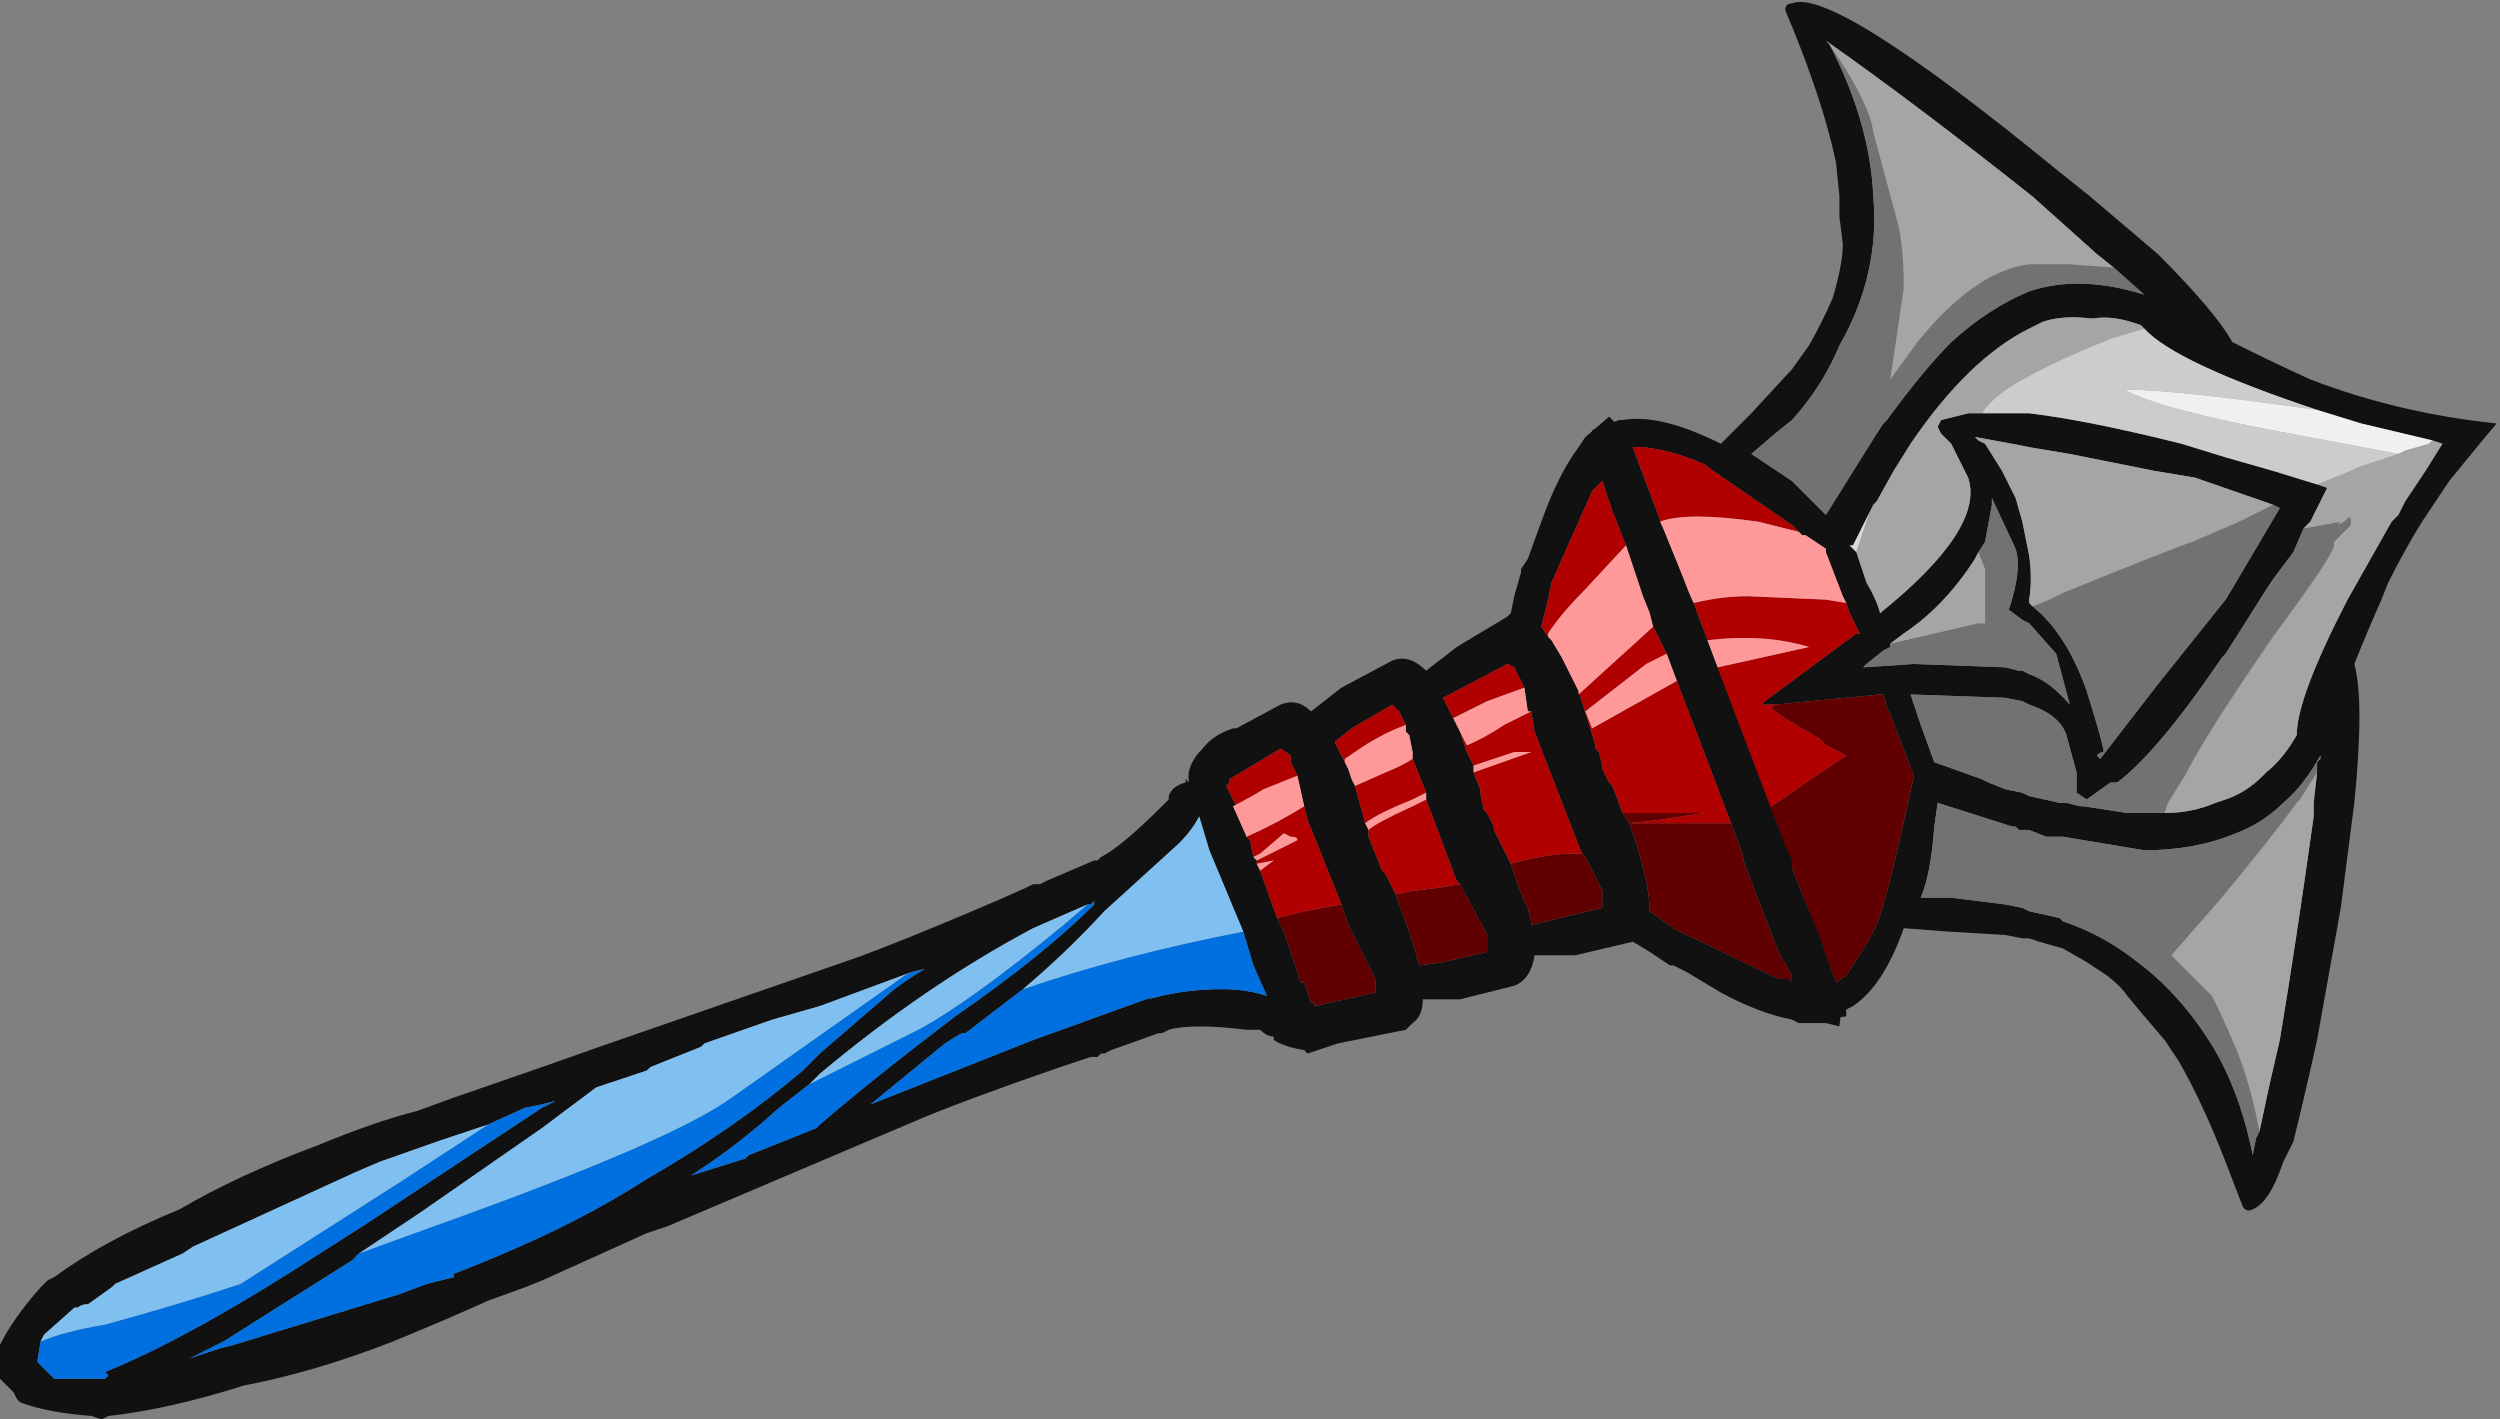 <?xml version="1.0" encoding="UTF-8" standalone="no"?>
<svg xmlns:ffdec="https://www.free-decompiler.com/flash" xmlns:xlink="http://www.w3.org/1999/xlink" ffdec:objectType="frame" height="146.65px" width="258.3px" xmlns="http://www.w3.org/2000/svg">
  <rect width="100%" height="100%" fill="#808080" stroke="none"/>
  <g transform="matrix(1.0, 0.0, 0.0, 1.0, 157.15, 82.25)">
    <use ffdec:characterId="1259" height="20.95" transform="matrix(7.0, 0.0, 0.0, 7.0, -157.15, -82.25)" width="36.9" xlink:href="#shape0"/>
  </g>
  <defs>
    <g id="shape0" transform="matrix(1.0, 0.0, 0.0, 1.0, 22.45, 11.75)">
      <path d="M8.75 -7.8 L8.5 -8.0 7.55 -8.85 Q5.85 -10.2 4.5 -11.15 L4.55 -11.1 Q5.15 -9.95 5.2 -8.85 5.3 -7.7 4.7 -6.65 4.45 -6.05 4.0 -5.55 L3.75 -5.35 3.4 -5.05 4.0 -4.65 4.5 -4.15 5.25 -5.35 5.35 -5.5 5.4 -5.55 Q5.95 -6.3 6.35 -6.7 6.9 -7.2 7.5 -7.45 8.25 -7.7 9.2 -7.4 L8.75 -7.8 M8.4 -8.85 L9.4 -8.0 Q10.25 -7.15 10.5 -6.7 11.1 -6.4 11.65 -6.15 12.95 -5.65 14.4 -5.5 L14.4 -5.5 14.15 -5.2 13.7 -4.65 13.3 -4.05 Q13.05 -3.65 12.8 -3.15 L12.7 -2.9 Q12.5 -2.45 12.3 -1.95 12.45 -1.4 12.3 0.1 L12.1 1.65 11.75 3.6 Q11.55 4.5 11.4 5.1 L11.25 5.4 Q11.05 6.0 10.8 6.1 10.7 6.15 10.65 6.05 L10.4 5.4 Q10.05 4.5 9.7 3.9 L9.5 3.6 9.2 3.25 8.95 2.95 Q8.85 2.8 8.65 2.65 L8.35 2.45 8.0 2.25 7.65 2.15 7.5 2.1 7.4 2.1 7.15 2.05 6.3 2.0 5.65 1.95 Q5.35 2.8 4.9 3.1 L4.8 3.15 4.8 3.25 4.5 3.3 1.05 -5.35 1.05 -5.4 1.45 -5.55 1.5 -5.55 Q2.05 -5.65 2.95 -5.2 L3.4 -5.65 4.0 -6.3 4.25 -6.65 Q4.45 -7.0 4.6 -7.35 4.75 -7.85 4.75 -8.15 L4.7 -8.55 4.7 -8.85 4.65 -9.35 Q4.45 -10.3 3.9 -11.6 3.9 -11.7 4.0 -11.7 4.6 -11.95 7.9 -9.25 L8.4 -8.85 M4.8 -2.85 L4.75 -2.95 4.5 -3.6 4.5 -3.65 4.2 -3.85 4.15 -3.85 4.1 -3.9 4.0 -4.0 Q2.9 -4.75 2.7 -4.9 2.25 -5.1 1.8 -5.15 L1.65 -5.15 2.1 -3.95 2.4 -3.2 2.45 -3.05 2.55 -2.85 2.75 -2.3 2.9 -1.9 3.65 0.15 4.65 2.75 4.8 2.65 4.9 2.5 Q5.1 2.2 5.25 1.9 5.4 1.55 5.8 -0.3 L5.45 -1.2 5.4 -1.3 5.35 -1.5 5.3 -1.5 3.75 -1.35 3.55 -1.35 3.6 -1.4 4.95 -2.4 5.0 -2.4 4.85 -2.7 4.8 -2.85 M9.2 -6.9 L9.15 -6.95 Q8.75 -7.1 8.45 -7.05 L8.4 -7.05 Q8.0 -7.1 7.7 -7.0 L7.5 -6.9 Q6.6 -6.45 5.75 -5.2 L5.5 -4.8 5.25 -4.35 5.2 -4.3 5.15 -4.2 4.9 -3.7 4.85 -3.7 4.95 -3.6 5.1 -3.15 Q5.25 -2.9 5.3 -2.7 6.85 -3.95 6.6 -4.7 L6.35 -5.2 6.2 -5.35 6.15 -5.45 6.2 -5.55 6.6 -5.65 6.8 -5.65 7.5 -5.65 Q8.35 -5.55 9.75 -5.2 L10.4 -5.0 11.1 -4.8 11.75 -4.6 11.9 -4.55 11.65 -4.05 11.55 -3.95 11.4 -3.6 11.1 -3.2 11.0 -3.05 10.4 -2.1 10.35 -2.05 Q9.4 -0.65 8.8 -0.2 L8.7 -0.2 8.35 0.05 8.2 -0.05 8.2 -0.35 8.05 -0.9 Q7.95 -1.2 7.5 -1.35 L7.4 -1.4 7.15 -1.45 5.75 -1.5 5.9 -1.05 6.1 -0.5 6.8 -0.25 6.9 -0.2 7.15 -0.1 7.4 -0.05 7.5 0.0 7.95 0.1 8.05 0.1 8.25 0.15 8.3 0.15 8.95 0.25 9.5 0.25 Q9.9 0.25 10.25 0.1 L10.4 0.05 Q10.7 -0.05 10.95 -0.3 L11.0 -0.35 Q11.25 -0.55 11.45 -0.9 11.45 -1.45 12.2 -2.9 L12.85 -4.05 12.95 -4.15 13.05 -4.35 13.35 -4.8 13.6 -5.2 13.45 -5.25 12.4 -5.5 11.75 -5.7 Q9.65 -6.4 9.2 -6.9 M5.45 -2.25 L5.45 -2.2 5.35 -2.15 5.1 -1.95 5.05 -1.9 5.8 -1.95 7.15 -1.9 7.35 -1.85 7.4 -1.85 7.5 -1.8 Q7.8 -1.7 8.1 -1.35 L7.9 -2.1 7.5 -2.55 7.4 -2.6 7.2 -2.75 7.2 -2.75 Q7.4 -3.35 7.3 -3.65 L6.95 -4.4 6.95 -4.3 6.85 -3.75 6.75 -3.6 6.7 -3.5 Q6.25 -2.8 5.65 -2.4 L5.45 -2.25 M11.1 -4.3 L9.95 -4.7 9.35 -4.8 8.1 -5.05 7.5 -5.15 7.25 -5.2 6.7 -5.3 6.75 -5.25 6.85 -5.2 7.1 -4.8 7.3 -4.4 7.4 -4.05 7.5 -3.55 Q7.55 -3.2 7.5 -2.9 L7.5 -2.85 7.55 -2.8 Q8.05 -2.4 8.35 -1.55 8.6 -0.75 8.6 -0.65 8.55 -0.65 8.5 -0.6 L8.55 -0.55 9.4 -1.65 10.4 -2.9 10.55 -3.15 11.2 -4.25 11.1 -4.3 M11.75 -0.35 L11.75 -0.5 11.8 -0.55 11.8 -0.6 Q11.55 -0.15 11.25 0.1 10.95 0.4 10.55 0.55 9.95 0.8 9.2 0.8 L8.0 0.6 7.75 0.6 7.5 0.5 7.35 0.5 7.3 0.45 7.25 0.45 6.15 0.1 6.1 0.45 Q6.05 1.15 5.9 1.5 L6.35 1.5 7.15 1.6 7.4 1.65 7.5 1.7 7.95 1.8 8.0 1.85 Q8.6 2.05 9.1 2.45 9.7 2.9 10.15 3.6 10.6 4.3 10.8 5.3 L10.85 5.05 10.9 4.95 11.05 4.25 11.2 3.6 Q11.45 2.1 11.7 0.3 L11.7 0.1 11.75 -0.35" fill="#111111" fill-rule="evenodd" stroke="none"/>
      <path d="M2.4 -3.2 L2.4 -3.2 2.45 -3.05 2.4 -3.2" fill="#a89536" fill-rule="evenodd" stroke="none"/>
      <path d="M5.15 -4.2 L4.95 -3.6 4.85 -3.7 4.9 -3.7 5.15 -4.2" fill="#d9dad2" fill-rule="evenodd" stroke="none"/>
      <path d="M7.3 0.45 L7.35 0.5 7.3 0.45" fill="#a8a194" fill-rule="evenodd" stroke="none"/>
      <path d="M3.75 -1.35 L5.3 -1.5 5.35 -1.5 5.4 -1.3 5.45 -1.2 5.8 -0.3 Q5.4 1.55 5.25 1.9 5.1 2.2 4.9 2.5 L4.8 2.65 4.65 2.75 3.65 0.15 3.7 0.15 4.5 -0.4 4.8 -0.6 4.5 -0.75 4.4 -0.85 Q3.7 -1.25 3.7 -1.3 L3.75 -1.35" fill="#600000" fill-rule="evenodd" stroke="none"/>
      <path d="M4.1 -3.9 L3.5 -4.05 Q2.45 -4.2 2.05 -4.05 L2.1 -3.95 1.65 -5.15 1.8 -5.15 Q2.25 -5.1 2.7 -4.9 2.9 -4.75 4.0 -4.0 L4.1 -3.9 M2.55 -2.85 Q2.95 -2.95 3.35 -2.95 L4.5 -2.9 4.8 -2.85 4.85 -2.7 5.0 -2.4 4.95 -2.4 3.6 -1.4 3.55 -1.35 3.75 -1.35 3.7 -1.3 Q3.7 -1.25 4.4 -0.85 L4.5 -0.75 4.8 -0.6 4.5 -0.4 3.7 0.15 3.65 0.15 2.9 -1.9 4.25 -2.2 Q3.6 -2.4 2.75 -2.3 L2.55 -2.85" fill="#b00000" fill-rule="evenodd" stroke="none"/>
      <path d="M4.1 -3.9 L4.15 -3.85 4.2 -3.85 4.5 -3.65 4.5 -3.6 4.75 -2.95 4.8 -2.85 4.5 -2.9 3.35 -2.95 Q2.95 -2.95 2.55 -2.85 L2.45 -3.05 2.4 -3.2 2.4 -3.2 2.1 -3.95 2.05 -4.05 Q2.45 -4.2 3.5 -4.05 L4.1 -3.9 M2.9 -1.9 L2.75 -2.3 Q3.6 -2.4 4.25 -2.2 L2.9 -1.9" fill="#ff9999" fill-rule="evenodd" stroke="none"/>
      <path d="M4.55 -11.1 L4.65 -10.95 Q5.15 -10.2 5.2 -9.8 L5.55 -8.5 Q5.65 -8.15 5.65 -7.5 5.55 -6.8 5.45 -6.15 L5.85 -6.7 Q6.7 -7.75 7.5 -7.85 L8.1 -7.85 8.75 -7.8 9.2 -7.4 Q8.25 -7.7 7.5 -7.45 6.9 -7.2 6.35 -6.7 5.95 -6.3 5.4 -5.55 L5.35 -5.5 5.25 -5.35 4.5 -4.15 4.0 -4.65 3.4 -5.05 3.75 -5.35 4.0 -5.55 Q4.45 -6.05 4.7 -6.65 5.3 -7.7 5.2 -8.85 5.15 -9.95 4.55 -11.1 M9.5 0.25 L8.95 0.25 8.3 0.15 8.25 0.15 8.05 0.1 7.95 0.1 7.5 0.0 7.4 -0.05 7.15 -0.1 6.9 -0.2 6.8 -0.25 6.1 -0.5 5.9 -1.05 5.75 -1.5 7.15 -1.45 7.4 -1.4 7.5 -1.35 Q7.95 -1.2 8.05 -0.9 L8.2 -0.35 8.2 -0.05 8.35 0.05 8.7 -0.2 8.8 -0.2 Q9.4 -0.65 10.35 -2.05 L10.4 -2.1 11.0 -3.05 11.1 -3.2 11.4 -3.6 11.55 -3.95 12.1 -4.05 12.05 -4.0 12.15 -4.05 12.2 -4.1 Q12.25 -4.15 12.25 -4.05 L12.25 -4.0 12.0 -3.75 12.0 -3.7 Q12.0 -3.6 11.5 -2.9 L11.1 -2.35 Q10.1 -0.9 9.8 -0.3 L9.55 0.1 9.5 0.25 M6.75 -3.6 L6.85 -3.75 6.95 -4.3 6.95 -4.4 7.3 -3.65 Q7.4 -3.35 7.2 -2.75 L7.2 -2.75 7.4 -2.6 7.5 -2.55 7.9 -2.1 8.1 -1.35 Q7.8 -1.7 7.5 -1.8 L7.4 -1.85 7.35 -1.85 7.15 -1.9 5.8 -1.95 5.05 -1.9 5.1 -1.95 5.35 -2.15 5.45 -2.2 5.45 -2.25 6.75 -2.55 6.85 -2.55 6.85 -3.35 6.75 -3.6 M7.55 -2.8 L7.8 -2.9 8.0 -3.0 Q9.6 -3.65 9.9 -3.75 L10.6 -4.05 11.1 -4.3 11.2 -4.25 10.55 -3.15 10.4 -2.9 9.4 -1.65 8.55 -0.55 8.5 -0.6 Q8.55 -0.65 8.6 -0.65 8.6 -0.75 8.35 -1.55 8.05 -2.4 7.55 -2.8 M7.35 0.5 L7.5 0.5 7.75 0.6 8.0 0.6 9.2 0.8 Q9.95 0.8 10.55 0.55 10.95 0.4 11.25 0.1 11.55 -0.15 11.8 -0.6 L11.8 -0.55 11.75 -0.5 11.75 -0.35 11.5 0.05 11.45 0.1 Q11.05 0.65 10.3 1.55 L9.6 2.35 10.2 2.95 Q10.35 3.25 10.5 3.6 10.75 4.15 10.9 4.95 L10.85 5.05 10.8 5.3 Q10.6 4.3 10.15 3.6 9.7 2.9 9.1 2.45 8.6 2.05 8.0 1.85 L7.95 1.8 7.5 1.7 7.4 1.65 7.15 1.6 6.35 1.5 5.9 1.5 Q6.05 1.15 6.1 0.45 L6.15 0.1 7.25 0.45 7.3 0.45 7.35 0.5" fill="#727272" fill-rule="evenodd" stroke="none"/>
      <path d="M4.55 -11.1 L4.5 -11.15 Q5.85 -10.2 7.55 -8.85 L8.5 -8.0 8.75 -7.8 8.1 -7.85 7.5 -7.85 Q6.7 -7.75 5.85 -6.7 L5.45 -6.15 Q5.55 -6.8 5.65 -7.5 5.65 -8.15 5.55 -8.5 L5.2 -9.8 Q5.15 -10.2 4.65 -10.95 L4.55 -11.1 M5.15 -4.2 L5.2 -4.3 5.25 -4.35 5.5 -4.8 5.75 -5.2 Q6.6 -6.45 7.5 -6.9 L7.7 -7.0 Q8.0 -7.1 8.4 -7.05 L8.45 -7.05 Q8.75 -7.1 9.15 -6.95 L9.2 -6.9 8.7 -6.75 Q7.95 -6.45 7.5 -6.2 7.0 -5.95 6.8 -5.65 L6.6 -5.65 6.2 -5.55 6.15 -5.45 6.2 -5.35 6.35 -5.2 6.6 -4.7 Q6.85 -3.95 5.3 -2.7 5.25 -2.9 5.1 -3.15 L4.95 -3.6 5.15 -4.2 M13.45 -5.25 L13.6 -5.2 13.35 -4.8 13.05 -4.35 12.95 -4.15 12.85 -4.05 12.2 -2.9 Q11.45 -1.45 11.45 -0.9 11.25 -0.55 11.0 -0.35 L10.95 -0.3 Q10.7 -0.05 10.4 0.05 L10.25 0.1 Q9.9 0.25 9.5 0.25 L9.55 0.1 9.8 -0.3 Q10.1 -0.9 11.1 -2.35 L11.5 -2.9 Q12.0 -3.6 12.0 -3.7 L12.0 -3.75 12.25 -4.0 12.25 -4.05 Q12.25 -4.15 12.2 -4.1 L12.15 -4.05 12.05 -4.0 12.1 -4.05 11.55 -3.95 11.65 -4.05 11.9 -4.55 11.75 -4.6 12.25 -4.8 12.35 -4.85 12.95 -5.05 13.05 -5.1 13.4 -5.2 13.45 -5.25 M5.45 -2.25 L5.65 -2.4 Q6.25 -2.8 6.7 -3.5 L6.75 -3.6 6.85 -3.35 6.85 -2.55 6.75 -2.55 5.45 -2.25 M7.55 -2.8 L7.5 -2.85 7.5 -2.9 Q7.55 -3.2 7.5 -3.55 L7.4 -4.05 7.3 -4.4 7.1 -4.8 6.85 -5.2 6.75 -5.25 6.7 -5.3 7.25 -5.2 7.5 -5.15 8.1 -5.05 9.35 -4.8 9.95 -4.7 11.1 -4.3 10.6 -4.05 9.9 -3.75 Q9.6 -3.65 8.0 -3.0 L7.8 -2.9 7.55 -2.8 M11.75 -0.35 L11.7 0.1 11.7 0.3 Q11.45 2.1 11.2 3.6 L11.05 4.25 10.9 4.95 Q10.75 4.15 10.5 3.6 10.35 3.25 10.2 2.95 L9.6 2.35 10.3 1.55 Q11.05 0.65 11.45 0.1 L11.5 0.05 11.75 -0.35" fill="#a5a5a5" fill-rule="evenodd" stroke="none"/>
      <path d="M6.8 -5.65 Q7.0 -5.95 7.5 -6.2 7.95 -6.45 8.7 -6.75 L9.2 -6.9 Q9.65 -6.4 11.75 -5.7 9.65 -6.0 8.9 -6.0 9.45 -5.7 11.35 -5.35 L12.95 -5.05 12.35 -4.85 12.25 -4.8 11.75 -4.6 11.1 -4.8 10.4 -5.0 9.75 -5.2 Q8.35 -5.55 7.5 -5.65 L6.8 -5.65" fill="#cccccc" fill-rule="evenodd" stroke="none"/>
      <path d="M11.75 -5.7 L12.4 -5.5 13.45 -5.25 13.4 -5.2 13.05 -5.1 12.95 -5.05 11.35 -5.35 Q9.45 -5.7 8.9 -6.0 9.65 -6.0 11.75 -5.7" fill="#f0f0f0" fill-rule="evenodd" stroke="none"/>
      <path d="M0.85 -5.15 L0.95 -5.3 1.3 -5.6 1.6 -5.3 1.55 -5.25 1.9 -4.4 2.3 -3.45 2.5 -2.95 3.85 0.6 4.0 0.95 4.0 1.1 4.4 2.05 4.5 2.35 4.7 2.9 4.75 2.95 4.7 3.4 4.5 3.35 4.1 3.35 4.0 3.3 Q3.5 3.2 2.95 2.9 L2.45 2.6 Q2.35 2.55 2.25 2.5 L2.2 2.5 1.9 2.3 1.65 2.15 0.8 2.35 0.2 2.35 Q0.15 2.7 -0.1 2.8 L-0.9 3.0 -1.45 3.0 Q-1.45 3.25 -1.6 3.35 L-1.7 3.45 -2.7 3.65 -3.15 3.8 -3.2 3.75 Q-3.5 3.7 -3.65 3.6 L-3.65 3.55 Q-3.75 3.55 -3.85 3.45 L-4.05 3.45 Q-4.85 3.35 -5.2 3.45 L-5.3 3.5 -5.35 3.5 -6.05 3.75 -6.15 3.8 -6.2 3.8 -6.25 3.85 -6.35 3.85 -6.8 4.0 Q-8.25 4.5 -8.95 4.8 L-12.6 6.35 -12.9 6.45 -14.45 7.15 -14.7 7.25 -15.25 7.45 Q-15.8 7.7 -16.65 8.05 -17.8 8.5 -18.85 8.7 -19.95 9.05 -20.85 9.15 L-20.95 9.2 -21.1 9.15 Q-21.75 9.1 -22.15 8.95 L-22.2 8.9 -22.25 8.8 -22.45 8.6 -22.45 8.1 Q-22.25 7.7 -21.85 7.25 L-21.75 7.15 -21.65 7.1 Q-20.9 6.55 -19.8 6.1 -18.95 5.6 -17.75 5.15 -16.9 4.8 -16.3 4.65 L-15.75 4.45 -14.45 4.0 -13.6 3.7 -9.85 2.4 Q-9.15 2.15 -7.75 1.55 L-7.3 1.35 -7.2 1.3 -7.1 1.3 -7.0 1.25 -6.3 0.95 -6.25 0.95 -6.2 0.9 Q-5.9 0.75 -5.3 0.15 L-5.2 0.05 -5.2 0.0 Q-5.15 -0.15 -4.95 -0.2 L-4.95 -0.25 -4.9 -0.2 Q-4.95 -0.45 -4.7 -0.7 -4.55 -0.9 -4.25 -1.0 L-4.2 -1.0 -3.55 -1.35 Q-3.3 -1.45 -3.1 -1.25 L-2.65 -1.6 -1.9 -2.0 Q-1.65 -2.1 -1.4 -1.85 L-0.95 -2.2 -0.2 -2.65 -0.15 -2.7 -0.1 -2.95 0.0 -3.3 0.0 -3.35 0.1 -3.5 0.3 -4.05 Q0.55 -4.75 0.85 -5.15 M1.55 -3.7 L1.35 -4.2 1.2 -4.65 1.05 -4.5 0.45 -3.15 0.4 -2.9 0.3 -2.5 0.4 -2.35 0.45 -2.3 0.6 -2.05 0.85 -1.55 1.1 -0.75 1.1 -0.7 1.15 -0.65 1.2 -0.45 1.2 -0.4 1.3 -0.2 1.35 -0.15 1.5 0.25 1.6 0.4 Q1.9 1.25 1.9 1.7 L2.25 1.95 2.45 2.05 3.8 2.7 3.95 2.7 4.0 2.75 4.0 2.65 3.8 2.3 3.3 1.0 3.25 0.8 3.1 0.4 2.3 -1.7 2.15 -2.1 1.95 -2.5 1.9 -2.7 1.8 -2.95 1.55 -3.7 M0.15 -1.25 L0.1 -1.25 0.05 -1.6 -0.1 -1.9 -0.2 -1.95 -1.15 -1.45 -1.0 -1.15 -0.9 -0.95 -0.8 -0.65 -0.7 -0.45 -0.7 -0.35 -0.6 -0.1 -0.6 -0.05 -0.55 0.2 -0.5 0.25 -0.4 0.45 -0.4 0.5 -0.15 1.0 -0.05 1.3 0.05 1.55 0.1 1.65 0.15 1.85 0.15 1.9 1.2 1.65 1.2 1.4 0.95 0.9 0.9 0.85 0.8 0.6 0.2 -0.95 0.15 -1.25 M-3.3 -0.3 L-3.4 -0.5 -3.4 -0.6 -3.55 -0.7 -4.3 -0.25 -4.3 -0.2 -4.35 -0.15 -4.2 0.15 -4.25 0.15 -4.05 0.6 -4.0 0.65 -3.95 0.9 -3.9 0.95 -3.9 1.0 -3.85 1.1 -3.6 1.8 -3.5 2.0 Q-3.35 2.45 -3.25 2.75 L-3.2 2.75 -3.1 3.05 -3.05 3.05 -3.05 3.1 -2.15 2.9 Q-2.15 2.85 -2.15 2.75 L-2.15 2.7 -2.55 1.9 -2.65 1.6 -3.15 0.35 -3.2 0.15 -3.3 -0.3 M-1.6 -0.65 L-1.65 -0.9 -1.7 -0.95 -1.7 -1.05 -1.8 -1.25 -1.9 -1.35 -2.5 -1.0 -2.75 -0.8 -2.6 -0.5 -2.55 -0.4 -2.5 -0.25 -2.45 -0.15 -2.3 0.4 -2.25 0.5 -2.25 0.6 -2.05 1.1 -2.0 1.15 -1.85 1.45 Q-1.7 1.85 -1.6 2.15 L-1.5 2.5 -1.15 2.45 -0.5 2.3 Q-0.5 2.25 -0.5 2.15 L-0.5 2.05 -0.9 1.3 -0.95 1.25 -1.4 0.05 -1.4 -0.05 -1.6 -0.55 -1.6 -0.65 M-4.1 2.0 L-4.6 0.8 -4.75 0.3 Q-4.85 0.5 -5.05 0.7 L-6.15 1.7 Q-6.7 2.3 -7.35 2.85 L-8.2 3.5 -8.25 3.5 Q-8.35 3.55 -8.5 3.65 L-9.6 4.55 -7.2 3.6 -5.4 2.95 -5.5 3.0 Q-5.0 2.85 -4.4 2.85 -4.05 2.85 -3.75 2.95 L-3.95 2.5 -4.1 2.0 M-10.5 4.25 L-10.95 4.6 Q-11.55 5.15 -12.25 5.6 L-11.45 5.35 -11.4 5.3 -10.4 4.9 -10.35 4.85 Q-9.6 4.2 -8.35 3.25 -7.05 2.35 -6.3 1.6 L-6.3 1.55 -6.35 1.6 -6.4 1.6 -7.2 1.95 Q-8.8 2.8 -10.35 4.1 L-10.5 4.25 M-17.15 6.75 L-17.25 6.85 -19.15 8.05 -19.65 8.3 -19.2 8.15 -19.0 8.1 -16.55 7.35 -16.15 7.2 -15.75 7.1 -15.75 7.05 Q-15.1 6.8 -14.45 6.5 -13.6 6.1 -12.9 5.65 -11.6 4.9 -10.6 4.05 L-10.35 3.8 -9.25 2.85 Q-9.05 2.7 -8.8 2.55 L-9.0 2.6 -10.35 3.1 -11.05 3.3 -12.05 3.65 -12.1 3.7 -12.85 4.0 -12.9 4.05 -13.65 4.3 -14.45 4.9 -16.25 6.15 -17.15 6.75 M-21.85 8.05 L-21.9 8.35 -21.65 8.6 -20.9 8.6 -20.85 8.55 -20.9 8.5 Q-19.65 8.0 -17.65 6.7 L-17.1 6.35 -14.45 4.6 -14.25 4.5 -14.45 4.55 -14.7 4.6 -15.25 4.85 -16.0 5.1 -16.85 5.4 -17.2 5.55 -19.6 6.65 -19.75 6.75 -20.75 7.2 -20.8 7.25 -21.15 7.5 Q-21.25 7.5 -21.3 7.55 L-21.35 7.55 -21.8 7.95 -21.85 8.05" fill="#111111" fill-rule="evenodd" stroke="none"/>
      <path d="M-1.6 -0.65 L-1.6 -0.55 -1.6 -0.65" fill="#a89536" fill-rule="evenodd" stroke="none"/>
      <path d="M-7.35 2.85 Q-5.9 2.35 -4.1 2.0 L-3.95 2.5 -3.75 2.95 Q-4.05 2.85 -4.4 2.85 -5.0 2.85 -5.5 3.0 L-5.4 2.95 -7.2 3.6 -9.6 4.55 -8.5 3.65 Q-8.35 3.55 -8.25 3.5 L-8.2 3.5 -7.35 2.85 M-6.4 1.6 L-6.35 1.6 -6.3 1.55 -6.3 1.6 Q-7.05 2.35 -8.35 3.25 -9.6 4.2 -10.35 4.85 L-10.4 4.9 -11.4 5.3 -11.45 5.35 -12.25 5.6 Q-11.55 5.15 -10.95 4.6 L-10.5 4.25 -8.9 3.45 Q-8.15 3.05 -6.75 1.9 L-6.4 1.6 M-9.0 2.6 L-8.8 2.55 Q-9.05 2.7 -9.25 2.85 L-10.35 3.8 -10.6 4.05 Q-11.6 4.9 -12.9 5.65 -13.6 6.1 -14.45 6.5 -15.1 6.8 -15.75 7.05 L-15.75 7.1 -16.15 7.2 -16.55 7.35 -19.0 8.1 -19.2 8.15 -19.65 8.3 -19.15 8.05 -17.25 6.85 -17.15 6.75 -16.05 6.35 Q-12.55 5.1 -11.65 4.45 L-9.1 2.65 -9.0 2.6 M-15.25 4.85 L-14.7 4.6 -14.45 4.55 -14.25 4.5 -14.45 4.6 -17.1 6.35 -17.65 6.7 Q-19.65 8.0 -20.9 8.5 L-20.85 8.55 -20.9 8.6 -21.65 8.6 -21.9 8.35 -21.85 8.05 Q-21.5 7.9 -20.9 7.8 -19.8 7.5 -18.9 7.2 L-16.55 5.7 -15.25 4.85" fill="#0070e0" fill-rule="evenodd" stroke="none"/>
      <path d="M-7.35 2.85 Q-6.7 2.3 -6.15 1.7 L-5.05 0.7 Q-4.85 0.5 -4.75 0.3 L-4.6 0.8 -4.1 2.0 Q-5.9 2.35 -7.35 2.85 M-6.4 1.6 L-6.75 1.9 Q-8.15 3.05 -8.9 3.45 L-10.5 4.25 -10.35 4.1 Q-8.8 2.8 -7.2 1.95 L-6.4 1.6 M-17.15 6.75 L-16.25 6.15 -14.45 4.9 -13.65 4.3 -12.9 4.05 -12.85 4.0 -12.1 3.7 -12.05 3.65 -11.05 3.3 -10.35 3.1 -9.0 2.6 -9.1 2.65 -11.65 4.45 Q-12.55 5.1 -16.05 6.35 L-17.15 6.75 M-15.25 4.85 L-16.55 5.7 -18.9 7.2 Q-19.8 7.5 -20.9 7.8 -21.5 7.9 -21.85 8.05 L-21.8 7.95 -21.35 7.55 -21.3 7.55 Q-21.25 7.5 -21.15 7.5 L-20.8 7.25 -20.75 7.2 -19.75 6.75 -19.6 6.65 -17.2 5.55 -16.85 5.4 -16.0 5.1 -15.25 4.85" fill="#80c0f0" fill-rule="evenodd" stroke="none"/>
      <path d="M3.1 0.4 L3.25 0.8 3.3 1.0 3.8 2.3 4.0 2.65 4.0 2.75 3.95 2.7 3.8 2.7 2.45 2.05 2.25 1.95 1.9 1.7 Q1.9 1.25 1.6 0.4 L1.5 0.25 2.7 0.25 2.05 0.35 1.6 0.4 3.1 0.4 M0.9 0.85 L0.95 0.9 1.2 1.4 1.2 1.65 0.15 1.9 0.15 1.85 0.1 1.65 0.05 1.55 -0.05 1.3 -0.15 1.0 Q0.15 0.9 0.65 0.85 L0.9 0.85 M-2.65 1.6 L-2.55 1.9 -2.15 2.7 -2.15 2.75 Q-2.15 2.85 -2.15 2.9 L-3.05 3.1 -3.05 3.05 -3.1 3.05 -3.2 2.75 -3.25 2.75 Q-3.35 2.45 -3.5 2.0 L-3.6 1.8 Q-3.25 1.7 -2.65 1.6 M-0.9 1.3 L-0.5 2.05 -0.5 2.15 Q-0.5 2.25 -0.5 2.3 L-1.15 2.45 -1.5 2.5 -1.6 2.15 Q-1.7 1.85 -1.85 1.45 L-1.6 1.4 -1.2 1.35 -0.9 1.3" fill="#600000" fill-rule="evenodd" stroke="none"/>
      <path d="M0.4 -2.35 L0.3 -2.5 0.4 -2.9 0.45 -3.15 1.05 -4.5 1.2 -4.65 1.35 -4.2 1.55 -3.7 0.9 -3.0 Q0.6 -2.7 0.4 -2.4 L0.4 -2.35 M1.95 -2.5 L2.15 -2.1 1.85 -1.95 0.95 -1.25 1.05 -1.0 2.3 -1.7 3.1 0.4 1.6 0.4 2.05 0.35 2.7 0.25 1.5 0.25 1.35 -0.15 1.3 -0.2 1.2 -0.4 1.2 -0.45 1.15 -0.65 1.1 -0.7 1.1 -0.75 0.85 -1.55 0.85 -1.5 1.95 -2.5 M0.15 -1.25 L0.2 -0.95 0.8 0.6 0.9 0.85 0.65 0.85 Q0.15 0.9 -0.15 1.0 L-0.4 0.5 -0.4 0.45 -0.5 0.25 -0.55 0.2 -0.6 -0.05 -0.6 -0.1 -0.7 -0.35 0.15 -0.65 -0.1 -0.65 -0.7 -0.45 -0.8 -0.65 -0.9 -0.95 -0.8 -0.75 Q-0.55 -0.85 -0.25 -1.05 L0.15 -1.25 M-1.0 -1.15 L-1.15 -1.45 -0.2 -1.95 -0.1 -1.9 0.05 -1.6 -0.5 -1.4 -1.0 -1.15 M-4.25 0.15 L-4.2 0.15 -4.35 -0.15 -4.3 -0.2 -4.3 -0.25 -3.55 -0.7 -3.4 -0.6 -3.4 -0.5 -3.3 -0.3 -3.8 -0.1 Q-4.05 0.05 -4.25 0.15 M-3.2 0.15 L-3.15 0.35 -2.65 1.6 Q-3.25 1.7 -3.6 1.8 L-3.85 1.1 -3.65 0.95 -3.9 1.0 -3.9 0.95 Q-3.8 0.9 -3.6 0.8 L-3.3 0.65 Q-3.3 0.6 -3.4 0.6 L-3.5 0.55 -3.85 0.85 -3.95 0.9 -4.0 0.65 -4.05 0.6 Q-3.6 0.4 -3.2 0.15 M-1.6 -0.55 L-1.4 -0.05 -1.6 0.05 Q-2.1 0.25 -2.3 0.4 L-2.45 -0.15 -2.0 -0.35 Q-1.75 -0.45 -1.6 -0.55 M-1.4 0.05 L-0.95 1.25 -0.9 1.3 -1.2 1.35 -1.6 1.4 -1.85 1.45 -2.0 1.15 -2.05 1.1 -2.25 0.6 -2.25 0.5 Q-2.15 0.4 -1.6 0.15 L-1.4 0.05 M-2.6 -0.5 L-2.75 -0.8 -2.5 -1.0 -1.9 -1.35 -1.8 -1.25 -1.7 -1.05 Q-2.1 -0.9 -2.45 -0.65 L-2.6 -0.55 -2.6 -0.5" fill="#b00000" fill-rule="evenodd" stroke="none"/>
      <path d="M1.55 -3.7 L1.8 -2.95 1.9 -2.7 1.95 -2.5 0.85 -1.5 0.85 -1.55 0.6 -2.05 0.45 -2.3 0.4 -2.35 0.4 -2.4 Q0.6 -2.7 0.9 -3.0 L1.55 -3.7 M2.15 -2.1 L2.3 -1.7 1.05 -1.0 0.95 -1.25 1.85 -1.95 2.15 -2.1 M0.05 -1.6 L0.1 -1.25 0.15 -1.25 -0.25 -1.05 Q-0.55 -0.85 -0.8 -0.75 L-0.9 -0.95 -1.0 -1.15 -0.5 -1.4 0.05 -1.6 M-0.7 -0.35 L-0.7 -0.45 -0.1 -0.65 0.15 -0.65 -0.7 -0.35 M-4.25 0.15 Q-4.05 0.05 -3.8 -0.1 L-3.3 -0.3 -3.2 0.15 Q-3.6 0.4 -4.05 0.6 L-4.25 0.15 M-3.85 1.1 L-3.9 1.0 -3.65 0.95 -3.85 1.1 M-3.9 0.95 L-3.95 0.9 -3.85 0.85 -3.5 0.55 -3.4 0.6 Q-3.3 0.6 -3.3 0.65 L-3.6 0.8 Q-3.8 0.9 -3.9 0.95 M-1.7 -1.05 L-1.7 -0.95 -1.65 -0.9 -1.6 -0.65 -1.6 -0.55 Q-1.75 -0.45 -2.0 -0.35 L-2.45 -0.15 -2.5 -0.25 -2.55 -0.4 -2.6 -0.5 -2.6 -0.55 -2.45 -0.65 Q-2.1 -0.9 -1.7 -1.05 M-1.4 -0.05 L-1.4 0.05 -1.6 0.15 Q-2.15 0.4 -2.25 0.5 L-2.3 0.4 Q-2.1 0.25 -1.6 0.05 L-1.4 -0.05" fill="#ff9999" fill-rule="evenodd" stroke="none"/>
    </g>
  </defs>
</svg>
